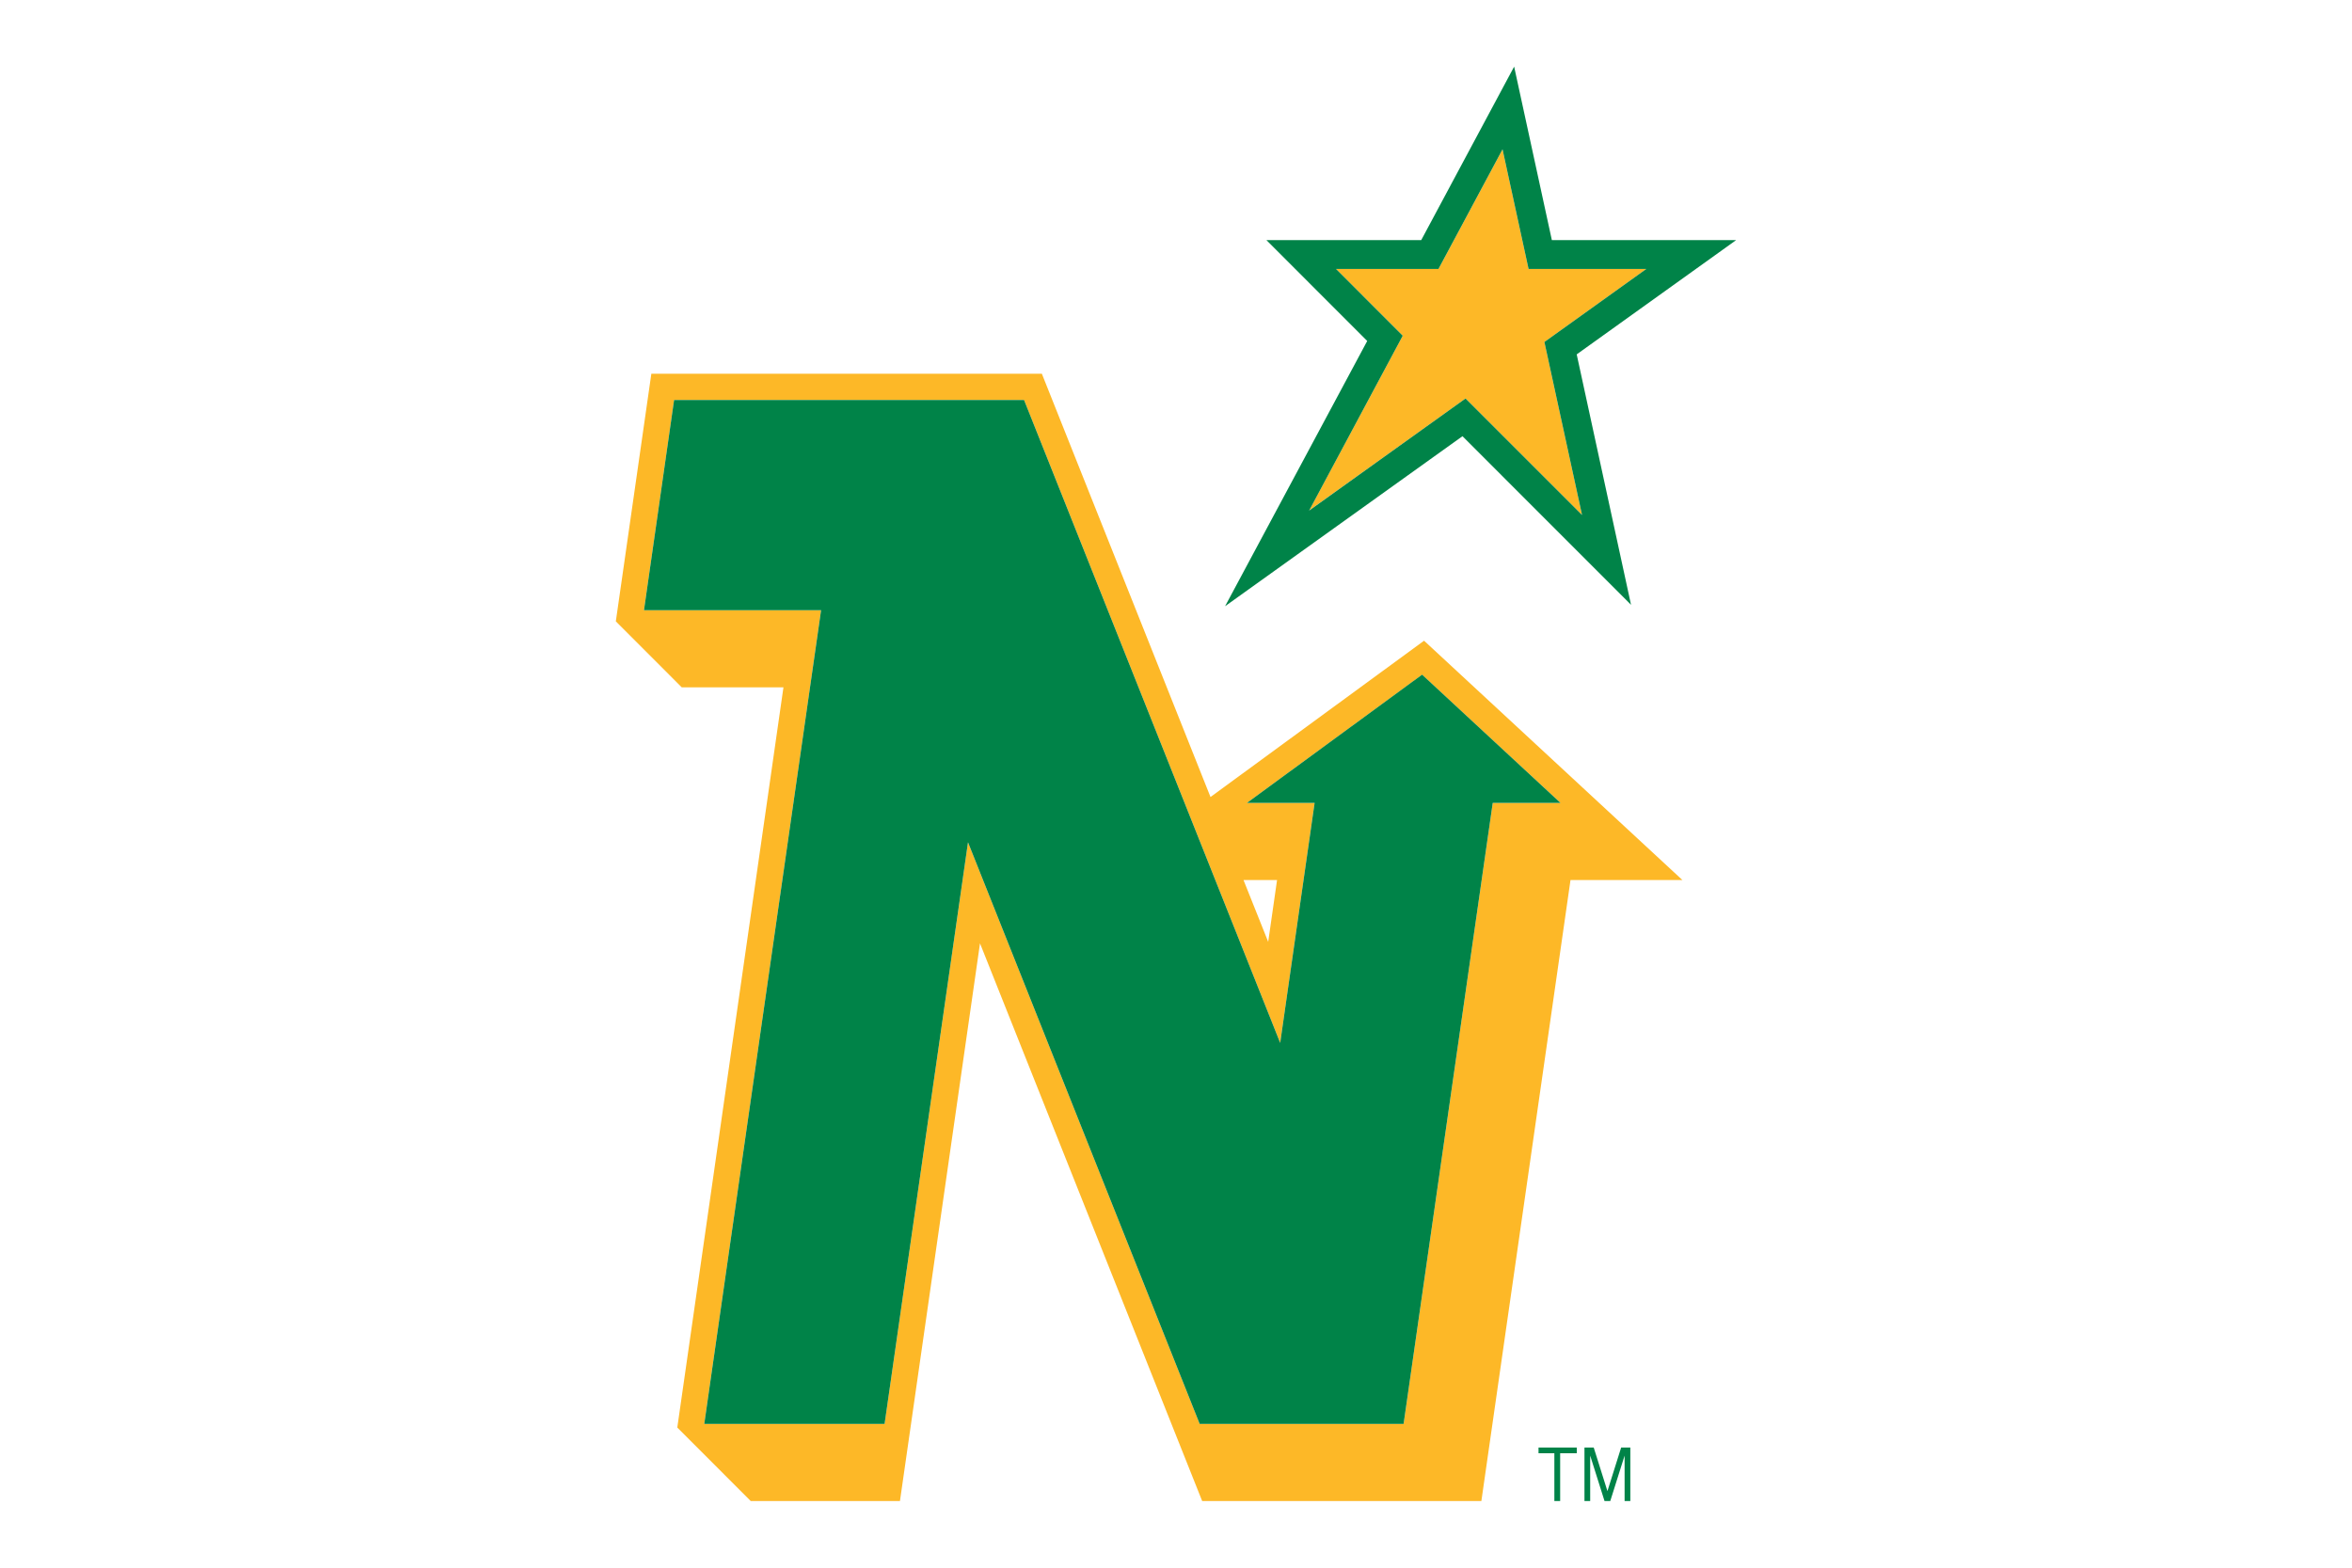 <?xml version="1.0" encoding="UTF-8"?>
<!DOCTYPE svg PUBLIC "-//W3C//DTD SVG 1.1//EN" "http://www.w3.org/Graphics/SVG/1.1/DTD/svg11.dtd">
<svg version="1.2" width="300mm" height="200mm" viewBox="0 0 30000 20000" preserveAspectRatio="xMidYMid" fill-rule="evenodd" stroke-width="28.222" stroke-linejoin="round" xmlns="http://www.w3.org/2000/svg" xmlns:ooo="http://xml.openoffice.org/svg/export" xmlns:xlink="http://www.w3.org/1999/xlink" xmlns:presentation="http://sun.com/xmlns/staroffice/presentation" xmlns:smil="http://www.w3.org/2001/SMIL20/" xmlns:anim="urn:oasis:names:tc:opendocument:xmlns:animation:1.0" xmlns:svg="urn:oasis:names:tc:opendocument:xmlns:svg-compatible:1.0" xml:space="preserve">
 <defs class="ClipPathGroup">
  <clipPath id="presentation_clip_path" clipPathUnits="userSpaceOnUse">
   <rect x="0" y="0" width="30000" height="20000"/>
  </clipPath>
  <clipPath id="presentation_clip_path_shrink" clipPathUnits="userSpaceOnUse">
   <rect x="30" y="20" width="29940" height="19960"/>
  </clipPath>
 </defs>
 <defs class="TextShapeIndex">
  <g ooo:slide="id1" ooo:id-list="id3"/>
 </defs>
 <defs class="EmbeddedBulletChars">
  <g id="bullet-char-template-57356" transform="scale(0,-0)">
   <path d="M 580,1141 L 1163,571 580,0 -4,571 580,1141 Z"/>
  </g>
  <g id="bullet-char-template-57354" transform="scale(0,-0)">
   <path d="M 8,1128 L 1137,1128 1137,0 8,0 8,1128 Z"/>
  </g>
  <g id="bullet-char-template-10146" transform="scale(0,-0)">
   <path d="M 174,0 L 602,739 174,1481 1456,739 174,0 Z M 1358,739 L 309,1346 659,739 1358,739 Z"/>
  </g>
  <g id="bullet-char-template-10132" transform="scale(0,-0)">
   <path d="M 2015,739 L 1276,0 717,0 1260,543 174,543 174,936 1260,936 717,1481 1274,1481 2015,739 Z"/>
  </g>
  <g id="bullet-char-template-10007" transform="scale(0,-0)">
   <path d="M 0,-2 C -7,14 -16,27 -25,37 L 356,567 C 262,823 215,952 215,954 215,979 228,992 255,992 264,992 276,990 289,987 310,991 331,999 354,1012 L 381,999 492,748 772,1049 836,1024 860,1049 C 881,1039 901,1025 922,1006 886,937 835,863 770,784 769,783 710,716 594,584 L 774,223 C 774,196 753,168 711,139 L 727,119 C 717,90 699,76 672,76 641,76 570,178 457,381 L 164,-76 C 142,-110 111,-127 72,-127 30,-127 9,-110 8,-76 1,-67 -2,-52 -2,-32 -2,-23 -1,-13 0,-2 Z"/>
  </g>
  <g id="bullet-char-template-10004" transform="scale(0,-0)">
   <path d="M 285,-33 C 182,-33 111,30 74,156 52,228 41,333 41,471 41,549 55,616 82,672 116,743 169,778 240,778 293,778 328,747 346,684 L 369,508 C 377,444 397,411 428,410 L 1163,1116 C 1174,1127 1196,1133 1229,1133 1271,1133 1292,1118 1292,1087 L 1292,965 C 1292,929 1282,901 1262,881 L 442,47 C 390,-6 338,-33 285,-33 Z"/>
  </g>
  <g id="bullet-char-template-9679" transform="scale(0,-0)">
   <path d="M 813,0 C 632,0 489,54 383,161 276,268 223,411 223,592 223,773 276,916 383,1023 489,1130 632,1184 813,1184 992,1184 1136,1130 1245,1023 1353,916 1407,772 1407,592 1407,412 1353,268 1245,161 1136,54 992,0 813,0 Z"/>
  </g>
  <g id="bullet-char-template-8226" transform="scale(0,-0)">
   <path d="M 346,457 C 273,457 209,483 155,535 101,586 74,649 74,723 74,796 101,859 155,911 209,963 273,989 346,989 419,989 480,963 531,910 582,859 608,796 608,723 608,648 583,586 532,535 482,483 420,457 346,457 Z"/>
  </g>
  <g id="bullet-char-template-8211" transform="scale(0,-0)">
   <path d="M -4,459 L 1135,459 1135,606 -4,606 -4,459 Z"/>
  </g>
  <g id="bullet-char-template-61548" transform="scale(0,-0)">
   <path d="M 173,740 C 173,903 231,1043 346,1159 462,1274 601,1332 765,1332 928,1332 1067,1274 1183,1159 1299,1043 1357,903 1357,740 1357,577 1299,437 1183,322 1067,206 928,148 765,148 601,148 462,206 346,322 231,437 173,577 173,740 Z"/>
  </g>
 </defs>
 <g>
  <g id="id2" class="Master_Slide">
   <g id="bg-id2" class="Background"/>
   <g id="bo-id2" class="BackgroundObjects"/>
  </g>
 </g>
 <g class="SlideGroup">
  <g>
   <g id="container-id1">
    <g id="id1" class="Slide" clip-path="url(#presentation_clip_path)">
     <g class="Page">
      <g class="Graphic">
       <g id="id3">
        <rect class="BoundingBox" stroke="none" fill="none" x="7855" y="850" width="14291" height="18301"/>
        <defs>
         <clipPath id="clip_path_1" clipPathUnits="userSpaceOnUse">
          <path d="M 7855,850 L 22145,850 22145,19150 7855,19150 7855,850 Z"/>
         </clipPath>
        </defs>
        <g clip-path="url(#clip_path_1)">
         <path fill="rgb(253,184,39)" stroke="none" d="M 18164,8174 L 15440,10168 13289,4768 8308,4768 7855,7927 8696,8769 9993,8769 8639,18212 9576,19150 11479,19150 12500,12035 15334,19150 18895,19150 20032,11227 21459,11227 18164,8174 18164,8174 Z M 19040,10243 L 17903,18166 15302,18166 12347,10746 11283,18166 8983,18166 10473,7785 8214,7785 8598,5103 13062,5103 16329,13305 16768,10243 15905,10243 18139,8608 19904,10243 19040,10243 19040,10243 Z M 15861,11227 L 16289,11227 16176,12016 15861,11227 15861,11227 Z"/>
         <path fill="rgb(253,184,39)" stroke="none" d="M 18693,5084 L 20179,6570 19699,4363 20999,3431 19497,3431 19165,1905 18348,3431 17041,3431 17892,4283 16698,6513 18693,5084 Z"/>
         <path fill="rgb(0,131,72)" stroke="none" d="M 8983,18166 L 11283,18166 12347,10746 15302,18166 17903,18166 19040,10243 19904,10243 18139,8607 15905,10243 16768,10243 16329,13305 13062,5103 8598,5103 8214,7785 10473,7785 8983,18166 Z"/>
         <path fill="rgb(0,131,72)" stroke="none" d="M 18654,5565 L 20804,7716 20111,4521 22145,3063 19794,3063 19313,850 18128,3063 16153,3063 17439,4350 15626,7734 18654,5565 18654,5565 Z M 17041,3431 L 18348,3431 19165,1905 19497,3431 20999,3431 19699,4363 20179,6570 18693,5084 16698,6514 17892,4283 17041,3431 17041,3431 Z"/>
         <path fill="rgb(0,131,72)" stroke="none" d="M 19900,19150 L 19900,18540 20112,18540 20112,18467 19624,18467 19624,18540 19826,18540 19826,19150 19900,19150 Z"/>
         <path fill="rgb(0,131,72)" stroke="none" d="M 20795,19150 L 20795,18467 20678,18467 20503,19023 20328,18467 20210,18467 20210,19150 20283,19150 20283,18570 20466,19150 20539,19150 20722,18570 20722,19150 20795,19150 Z"/>
        </g>
       </g>
      </g>
     </g>
    </g>
   </g>
  </g>
 </g>
</svg>